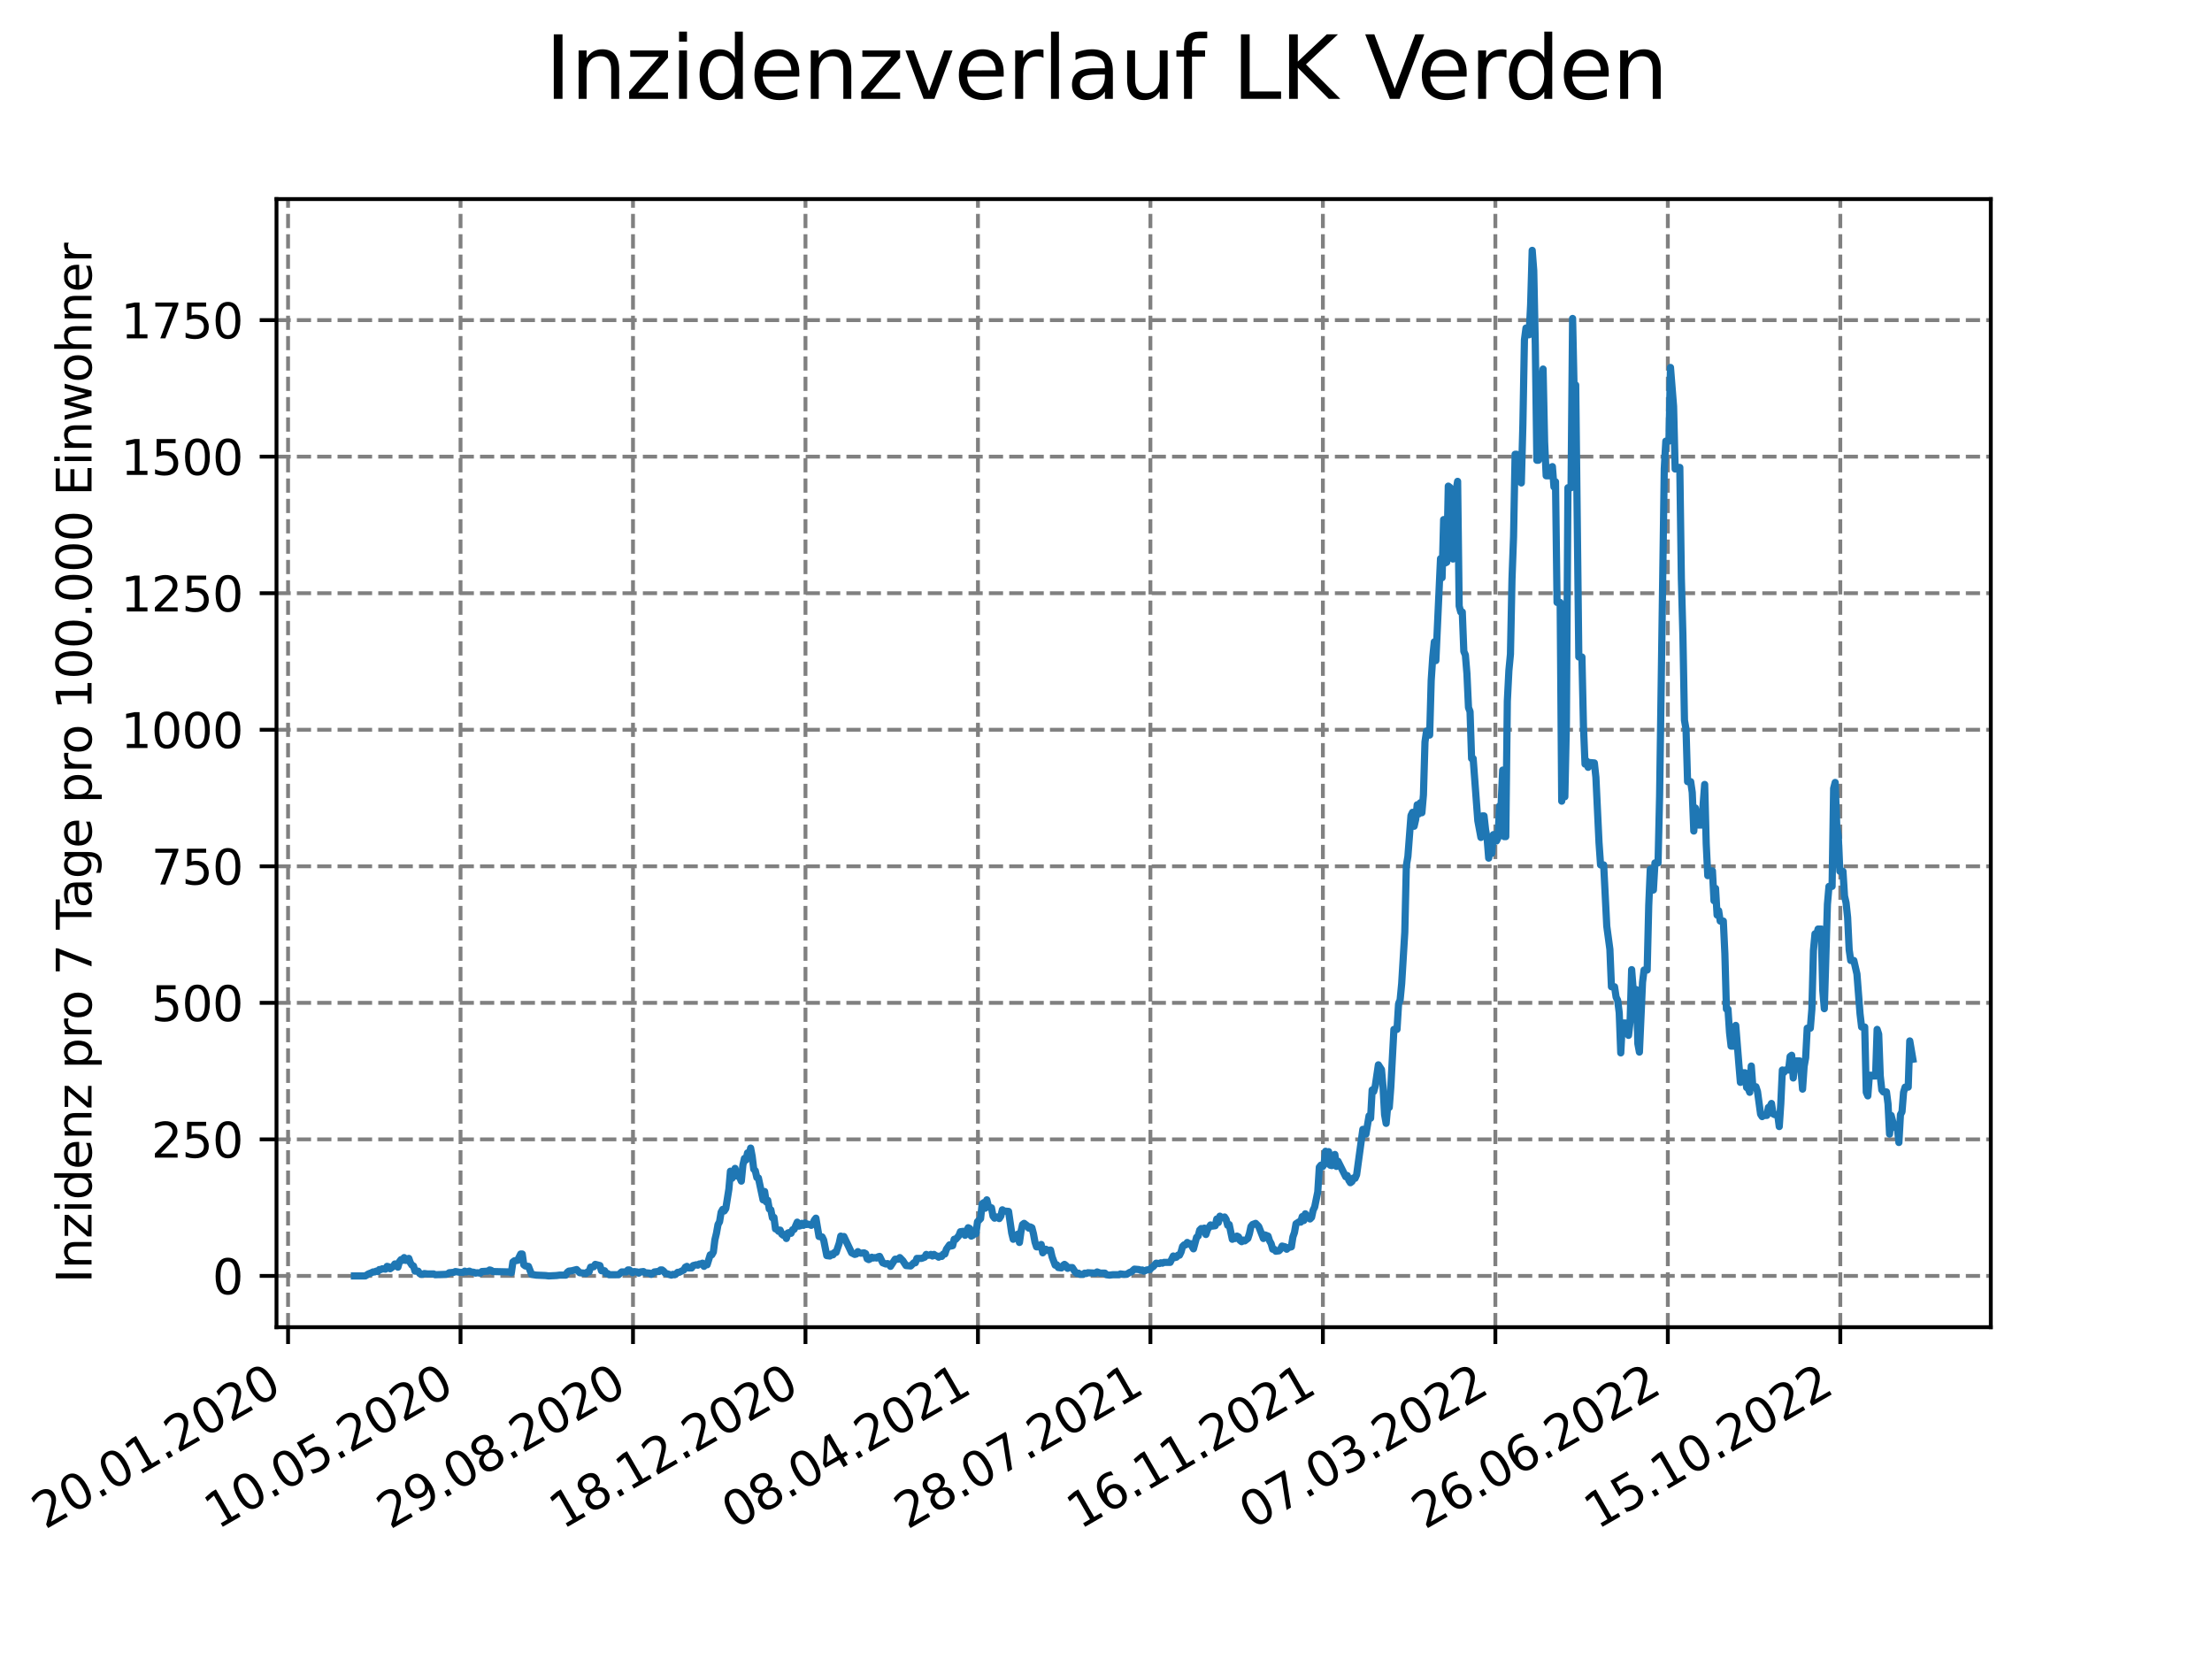 <?xml version="1.0" encoding="utf-8" standalone="no"?>
<!DOCTYPE svg PUBLIC "-//W3C//DTD SVG 1.1//EN"
  "http://www.w3.org/Graphics/SVG/1.1/DTD/svg11.dtd">
<svg xmlns:xlink="http://www.w3.org/1999/xlink" width="460.8pt" height="345.6pt" viewBox="0 0 460.8 345.6" xmlns="http://www.w3.org/2000/svg" version="1.1">
 <defs>
  <style type="text/css">*{stroke-linejoin: round; stroke-linecap: butt}</style>
 </defs>
 <g id="figure_1">
  <g id="patch_1">
   <path d="M 0 345.6 
L 460.8 345.6 
L 460.8 0 
L 0 0 
z
" style="fill: #ffffff"/>
  </g>
  <g id="axes_1">
   <g id="patch_2">
    <path d="M 57.6 276.48 
L 414.72 276.48 
L 414.72 41.472 
L 57.6 41.472 
z
" style="fill: #ffffff"/>
   </g>
   <g id="matplotlib.axis_1">
    <g id="xtick_1">
     <g id="line2d_1">
      <path d="M 60.009 276.48 
L 60.009 41.472 
" clip-path="url(#p735b4c3c9c)" style="fill: none; stroke-dasharray: 2.96,1.28; stroke-dashoffset: 0; stroke: #808080; stroke-width: 0.8"/>
     </g>
     <g id="line2d_2">
      <defs>
       <path id="m8d4cc2fe42" d="M 0 0 
L 0 3.5 
" style="stroke: #000000; stroke-width: 0.8"/>
      </defs>
      <g>
       <use xlink:href="#m8d4cc2fe42" x="60.009" y="276.48" style="stroke: #000000; stroke-width: 0.8"/>
      </g>
     </g>
     <g id="text_1">
      <!-- 20.01.2020 -->
      <g transform="translate(9.384 318.689) rotate(-30) scale(0.1 -0.1)">
       <defs>
        <path id="DejaVuSans-32" d="M 1228 531 
L 3431 531 
L 3431 0 
L 469 0 
L 469 531 
Q 828 903 1448 1529 
Q 2069 2156 2228 2338 
Q 2531 2678 2651 2914 
Q 2772 3150 2772 3378 
Q 2772 3750 2511 3984 
Q 2250 4219 1831 4219 
Q 1534 4219 1204 4116 
Q 875 4013 500 3803 
L 500 4441 
Q 881 4594 1212 4672 
Q 1544 4750 1819 4750 
Q 2544 4750 2975 4387 
Q 3406 4025 3406 3419 
Q 3406 3131 3298 2873 
Q 3191 2616 2906 2266 
Q 2828 2175 2409 1742 
Q 1991 1309 1228 531 
z
" transform="scale(0.016)"/>
        <path id="DejaVuSans-30" d="M 2034 4250 
Q 1547 4250 1301 3770 
Q 1056 3291 1056 2328 
Q 1056 1369 1301 889 
Q 1547 409 2034 409 
Q 2525 409 2770 889 
Q 3016 1369 3016 2328 
Q 3016 3291 2770 3770 
Q 2525 4250 2034 4250 
z
M 2034 4750 
Q 2819 4750 3233 4129 
Q 3647 3509 3647 2328 
Q 3647 1150 3233 529 
Q 2819 -91 2034 -91 
Q 1250 -91 836 529 
Q 422 1150 422 2328 
Q 422 3509 836 4129 
Q 1250 4750 2034 4750 
z
" transform="scale(0.016)"/>
        <path id="DejaVuSans-2e" d="M 684 794 
L 1344 794 
L 1344 0 
L 684 0 
L 684 794 
z
" transform="scale(0.016)"/>
        <path id="DejaVuSans-31" d="M 794 531 
L 1825 531 
L 1825 4091 
L 703 3866 
L 703 4441 
L 1819 4666 
L 2450 4666 
L 2450 531 
L 3481 531 
L 3481 0 
L 794 0 
L 794 531 
z
" transform="scale(0.016)"/>
       </defs>
       <use xlink:href="#DejaVuSans-32"/>
       <use xlink:href="#DejaVuSans-30" x="63.623"/>
       <use xlink:href="#DejaVuSans-2e" x="127.246"/>
       <use xlink:href="#DejaVuSans-30" x="159.033"/>
       <use xlink:href="#DejaVuSans-31" x="222.656"/>
       <use xlink:href="#DejaVuSans-2e" x="286.279"/>
       <use xlink:href="#DejaVuSans-32" x="318.066"/>
       <use xlink:href="#DejaVuSans-30" x="381.689"/>
       <use xlink:href="#DejaVuSans-32" x="445.312"/>
       <use xlink:href="#DejaVuSans-30" x="508.936"/>
      </g>
     </g>
    </g>
    <g id="xtick_2">
     <g id="line2d_3">
      <path d="M 95.938 276.48 
L 95.938 41.472 
" clip-path="url(#p735b4c3c9c)" style="fill: none; stroke-dasharray: 2.96,1.28; stroke-dashoffset: 0; stroke: #808080; stroke-width: 0.8"/>
     </g>
     <g id="line2d_4">
      <g>
       <use xlink:href="#m8d4cc2fe42" x="95.938" y="276.48" style="stroke: #000000; stroke-width: 0.8"/>
      </g>
     </g>
     <g id="text_2">
      <!-- 10.05.2020 -->
      <g transform="translate(45.312 318.689) rotate(-30) scale(0.1 -0.1)">
       <defs>
        <path id="DejaVuSans-35" d="M 691 4666 
L 3169 4666 
L 3169 4134 
L 1269 4134 
L 1269 2991 
Q 1406 3038 1543 3061 
Q 1681 3084 1819 3084 
Q 2600 3084 3056 2656 
Q 3513 2228 3513 1497 
Q 3513 744 3044 326 
Q 2575 -91 1722 -91 
Q 1428 -91 1123 -41 
Q 819 9 494 109 
L 494 744 
Q 775 591 1075 516 
Q 1375 441 1709 441 
Q 2250 441 2565 725 
Q 2881 1009 2881 1497 
Q 2881 1984 2565 2268 
Q 2250 2553 1709 2553 
Q 1456 2553 1204 2497 
Q 953 2441 691 2322 
L 691 4666 
z
" transform="scale(0.016)"/>
       </defs>
       <use xlink:href="#DejaVuSans-31"/>
       <use xlink:href="#DejaVuSans-30" x="63.623"/>
       <use xlink:href="#DejaVuSans-2e" x="127.246"/>
       <use xlink:href="#DejaVuSans-30" x="159.033"/>
       <use xlink:href="#DejaVuSans-35" x="222.656"/>
       <use xlink:href="#DejaVuSans-2e" x="286.279"/>
       <use xlink:href="#DejaVuSans-32" x="318.066"/>
       <use xlink:href="#DejaVuSans-30" x="381.689"/>
       <use xlink:href="#DejaVuSans-32" x="445.312"/>
       <use xlink:href="#DejaVuSans-30" x="508.936"/>
      </g>
     </g>
    </g>
    <g id="xtick_3">
     <g id="line2d_5">
      <path d="M 131.866 276.48 
L 131.866 41.472 
" clip-path="url(#p735b4c3c9c)" style="fill: none; stroke-dasharray: 2.96,1.28; stroke-dashoffset: 0; stroke: #808080; stroke-width: 0.8"/>
     </g>
     <g id="line2d_6">
      <g>
       <use xlink:href="#m8d4cc2fe42" x="131.866" y="276.48" style="stroke: #000000; stroke-width: 0.8"/>
      </g>
     </g>
     <g id="text_3">
      <!-- 29.08.2020 -->
      <g transform="translate(81.241 318.689) rotate(-30) scale(0.1 -0.1)">
       <defs>
        <path id="DejaVuSans-39" d="M 703 97 
L 703 672 
Q 941 559 1184 500 
Q 1428 441 1663 441 
Q 2288 441 2617 861 
Q 2947 1281 2994 2138 
Q 2813 1869 2534 1725 
Q 2256 1581 1919 1581 
Q 1219 1581 811 2004 
Q 403 2428 403 3163 
Q 403 3881 828 4315 
Q 1253 4750 1959 4750 
Q 2769 4750 3195 4129 
Q 3622 3509 3622 2328 
Q 3622 1225 3098 567 
Q 2575 -91 1691 -91 
Q 1453 -91 1209 -44 
Q 966 3 703 97 
z
M 1959 2075 
Q 2384 2075 2632 2365 
Q 2881 2656 2881 3163 
Q 2881 3666 2632 3958 
Q 2384 4250 1959 4250 
Q 1534 4250 1286 3958 
Q 1038 3666 1038 3163 
Q 1038 2656 1286 2365 
Q 1534 2075 1959 2075 
z
" transform="scale(0.016)"/>
        <path id="DejaVuSans-38" d="M 2034 2216 
Q 1584 2216 1326 1975 
Q 1069 1734 1069 1313 
Q 1069 891 1326 650 
Q 1584 409 2034 409 
Q 2484 409 2743 651 
Q 3003 894 3003 1313 
Q 3003 1734 2745 1975 
Q 2488 2216 2034 2216 
z
M 1403 2484 
Q 997 2584 770 2862 
Q 544 3141 544 3541 
Q 544 4100 942 4425 
Q 1341 4750 2034 4750 
Q 2731 4750 3128 4425 
Q 3525 4100 3525 3541 
Q 3525 3141 3298 2862 
Q 3072 2584 2669 2484 
Q 3125 2378 3379 2068 
Q 3634 1759 3634 1313 
Q 3634 634 3220 271 
Q 2806 -91 2034 -91 
Q 1263 -91 848 271 
Q 434 634 434 1313 
Q 434 1759 690 2068 
Q 947 2378 1403 2484 
z
M 1172 3481 
Q 1172 3119 1398 2916 
Q 1625 2713 2034 2713 
Q 2441 2713 2670 2916 
Q 2900 3119 2900 3481 
Q 2900 3844 2670 4047 
Q 2441 4250 2034 4250 
Q 1625 4250 1398 4047 
Q 1172 3844 1172 3481 
z
" transform="scale(0.016)"/>
       </defs>
       <use xlink:href="#DejaVuSans-32"/>
       <use xlink:href="#DejaVuSans-39" x="63.623"/>
       <use xlink:href="#DejaVuSans-2e" x="127.246"/>
       <use xlink:href="#DejaVuSans-30" x="159.033"/>
       <use xlink:href="#DejaVuSans-38" x="222.656"/>
       <use xlink:href="#DejaVuSans-2e" x="286.279"/>
       <use xlink:href="#DejaVuSans-32" x="318.066"/>
       <use xlink:href="#DejaVuSans-30" x="381.689"/>
       <use xlink:href="#DejaVuSans-32" x="445.312"/>
       <use xlink:href="#DejaVuSans-30" x="508.936"/>
      </g>
     </g>
    </g>
    <g id="xtick_4">
     <g id="line2d_7">
      <path d="M 167.795 276.48 
L 167.795 41.472 
" clip-path="url(#p735b4c3c9c)" style="fill: none; stroke-dasharray: 2.96,1.28; stroke-dashoffset: 0; stroke: #808080; stroke-width: 0.8"/>
     </g>
     <g id="line2d_8">
      <g>
       <use xlink:href="#m8d4cc2fe42" x="167.795" y="276.48" style="stroke: #000000; stroke-width: 0.8"/>
      </g>
     </g>
     <g id="text_4">
      <!-- 18.12.2020 -->
      <g transform="translate(117.17 318.689) rotate(-30) scale(0.1 -0.1)">
       <use xlink:href="#DejaVuSans-31"/>
       <use xlink:href="#DejaVuSans-38" x="63.623"/>
       <use xlink:href="#DejaVuSans-2e" x="127.246"/>
       <use xlink:href="#DejaVuSans-31" x="159.033"/>
       <use xlink:href="#DejaVuSans-32" x="222.656"/>
       <use xlink:href="#DejaVuSans-2e" x="286.279"/>
       <use xlink:href="#DejaVuSans-32" x="318.066"/>
       <use xlink:href="#DejaVuSans-30" x="381.689"/>
       <use xlink:href="#DejaVuSans-32" x="445.312"/>
       <use xlink:href="#DejaVuSans-30" x="508.936"/>
      </g>
     </g>
    </g>
    <g id="xtick_5">
     <g id="line2d_9">
      <path d="M 203.724 276.48 
L 203.724 41.472 
" clip-path="url(#p735b4c3c9c)" style="fill: none; stroke-dasharray: 2.96,1.28; stroke-dashoffset: 0; stroke: #808080; stroke-width: 0.8"/>
     </g>
     <g id="line2d_10">
      <g>
       <use xlink:href="#m8d4cc2fe42" x="203.724" y="276.48" style="stroke: #000000; stroke-width: 0.8"/>
      </g>
     </g>
     <g id="text_5">
      <!-- 08.04.2021 -->
      <g transform="translate(153.099 318.689) rotate(-30) scale(0.1 -0.1)">
       <defs>
        <path id="DejaVuSans-34" d="M 2419 4116 
L 825 1625 
L 2419 1625 
L 2419 4116 
z
M 2253 4666 
L 3047 4666 
L 3047 1625 
L 3713 1625 
L 3713 1100 
L 3047 1100 
L 3047 0 
L 2419 0 
L 2419 1100 
L 313 1100 
L 313 1709 
L 2253 4666 
z
" transform="scale(0.016)"/>
       </defs>
       <use xlink:href="#DejaVuSans-30"/>
       <use xlink:href="#DejaVuSans-38" x="63.623"/>
       <use xlink:href="#DejaVuSans-2e" x="127.246"/>
       <use xlink:href="#DejaVuSans-30" x="159.033"/>
       <use xlink:href="#DejaVuSans-34" x="222.656"/>
       <use xlink:href="#DejaVuSans-2e" x="286.279"/>
       <use xlink:href="#DejaVuSans-32" x="318.066"/>
       <use xlink:href="#DejaVuSans-30" x="381.689"/>
       <use xlink:href="#DejaVuSans-32" x="445.312"/>
       <use xlink:href="#DejaVuSans-31" x="508.936"/>
      </g>
     </g>
    </g>
    <g id="xtick_6">
     <g id="line2d_11">
      <path d="M 239.653 276.48 
L 239.653 41.472 
" clip-path="url(#p735b4c3c9c)" style="fill: none; stroke-dasharray: 2.96,1.28; stroke-dashoffset: 0; stroke: #808080; stroke-width: 0.8"/>
     </g>
     <g id="line2d_12">
      <g>
       <use xlink:href="#m8d4cc2fe42" x="239.653" y="276.48" style="stroke: #000000; stroke-width: 0.8"/>
      </g>
     </g>
     <g id="text_6">
      <!-- 28.07.2021 -->
      <g transform="translate(189.028 318.689) rotate(-30) scale(0.1 -0.1)">
       <defs>
        <path id="DejaVuSans-37" d="M 525 4666 
L 3525 4666 
L 3525 4397 
L 1831 0 
L 1172 0 
L 2766 4134 
L 525 4134 
L 525 4666 
z
" transform="scale(0.016)"/>
       </defs>
       <use xlink:href="#DejaVuSans-32"/>
       <use xlink:href="#DejaVuSans-38" x="63.623"/>
       <use xlink:href="#DejaVuSans-2e" x="127.246"/>
       <use xlink:href="#DejaVuSans-30" x="159.033"/>
       <use xlink:href="#DejaVuSans-37" x="222.656"/>
       <use xlink:href="#DejaVuSans-2e" x="286.279"/>
       <use xlink:href="#DejaVuSans-32" x="318.066"/>
       <use xlink:href="#DejaVuSans-30" x="381.689"/>
       <use xlink:href="#DejaVuSans-32" x="445.312"/>
       <use xlink:href="#DejaVuSans-31" x="508.936"/>
      </g>
     </g>
    </g>
    <g id="xtick_7">
     <g id="line2d_13">
      <path d="M 275.582 276.48 
L 275.582 41.472 
" clip-path="url(#p735b4c3c9c)" style="fill: none; stroke-dasharray: 2.96,1.28; stroke-dashoffset: 0; stroke: #808080; stroke-width: 0.8"/>
     </g>
     <g id="line2d_14">
      <g>
       <use xlink:href="#m8d4cc2fe42" x="275.582" y="276.48" style="stroke: #000000; stroke-width: 0.8"/>
      </g>
     </g>
     <g id="text_7">
      <!-- 16.11.2021 -->
      <g transform="translate(224.957 318.689) rotate(-30) scale(0.1 -0.1)">
       <defs>
        <path id="DejaVuSans-36" d="M 2113 2584 
Q 1688 2584 1439 2293 
Q 1191 2003 1191 1497 
Q 1191 994 1439 701 
Q 1688 409 2113 409 
Q 2538 409 2786 701 
Q 3034 994 3034 1497 
Q 3034 2003 2786 2293 
Q 2538 2584 2113 2584 
z
M 3366 4563 
L 3366 3988 
Q 3128 4100 2886 4159 
Q 2644 4219 2406 4219 
Q 1781 4219 1451 3797 
Q 1122 3375 1075 2522 
Q 1259 2794 1537 2939 
Q 1816 3084 2150 3084 
Q 2853 3084 3261 2657 
Q 3669 2231 3669 1497 
Q 3669 778 3244 343 
Q 2819 -91 2113 -91 
Q 1303 -91 875 529 
Q 447 1150 447 2328 
Q 447 3434 972 4092 
Q 1497 4750 2381 4750 
Q 2619 4750 2861 4703 
Q 3103 4656 3366 4563 
z
" transform="scale(0.016)"/>
       </defs>
       <use xlink:href="#DejaVuSans-31"/>
       <use xlink:href="#DejaVuSans-36" x="63.623"/>
       <use xlink:href="#DejaVuSans-2e" x="127.246"/>
       <use xlink:href="#DejaVuSans-31" x="159.033"/>
       <use xlink:href="#DejaVuSans-31" x="222.656"/>
       <use xlink:href="#DejaVuSans-2e" x="286.279"/>
       <use xlink:href="#DejaVuSans-32" x="318.066"/>
       <use xlink:href="#DejaVuSans-30" x="381.689"/>
       <use xlink:href="#DejaVuSans-32" x="445.312"/>
       <use xlink:href="#DejaVuSans-31" x="508.936"/>
      </g>
     </g>
    </g>
    <g id="xtick_8">
     <g id="line2d_15">
      <path d="M 311.511 276.48 
L 311.511 41.472 
" clip-path="url(#p735b4c3c9c)" style="fill: none; stroke-dasharray: 2.96,1.28; stroke-dashoffset: 0; stroke: #808080; stroke-width: 0.8"/>
     </g>
     <g id="line2d_16">
      <g>
       <use xlink:href="#m8d4cc2fe42" x="311.511" y="276.48" style="stroke: #000000; stroke-width: 0.8"/>
      </g>
     </g>
     <g id="text_8">
      <!-- 07.03.2022 -->
      <g transform="translate(260.886 318.689) rotate(-30) scale(0.1 -0.1)">
       <defs>
        <path id="DejaVuSans-33" d="M 2597 2516 
Q 3050 2419 3304 2112 
Q 3559 1806 3559 1356 
Q 3559 666 3084 287 
Q 2609 -91 1734 -91 
Q 1441 -91 1130 -33 
Q 819 25 488 141 
L 488 750 
Q 750 597 1062 519 
Q 1375 441 1716 441 
Q 2309 441 2620 675 
Q 2931 909 2931 1356 
Q 2931 1769 2642 2001 
Q 2353 2234 1838 2234 
L 1294 2234 
L 1294 2753 
L 1863 2753 
Q 2328 2753 2575 2939 
Q 2822 3125 2822 3475 
Q 2822 3834 2567 4026 
Q 2313 4219 1838 4219 
Q 1578 4219 1281 4162 
Q 984 4106 628 3988 
L 628 4550 
Q 988 4650 1302 4700 
Q 1616 4750 1894 4750 
Q 2613 4750 3031 4423 
Q 3450 4097 3450 3541 
Q 3450 3153 3228 2886 
Q 3006 2619 2597 2516 
z
" transform="scale(0.016)"/>
       </defs>
       <use xlink:href="#DejaVuSans-30"/>
       <use xlink:href="#DejaVuSans-37" x="63.623"/>
       <use xlink:href="#DejaVuSans-2e" x="127.246"/>
       <use xlink:href="#DejaVuSans-30" x="159.033"/>
       <use xlink:href="#DejaVuSans-33" x="222.656"/>
       <use xlink:href="#DejaVuSans-2e" x="286.279"/>
       <use xlink:href="#DejaVuSans-32" x="318.066"/>
       <use xlink:href="#DejaVuSans-30" x="381.689"/>
       <use xlink:href="#DejaVuSans-32" x="445.312"/>
       <use xlink:href="#DejaVuSans-32" x="508.936"/>
      </g>
     </g>
    </g>
    <g id="xtick_9">
     <g id="line2d_17">
      <path d="M 347.44 276.48 
L 347.44 41.472 
" clip-path="url(#p735b4c3c9c)" style="fill: none; stroke-dasharray: 2.96,1.28; stroke-dashoffset: 0; stroke: #808080; stroke-width: 0.8"/>
     </g>
     <g id="line2d_18">
      <g>
       <use xlink:href="#m8d4cc2fe42" x="347.44" y="276.48" style="stroke: #000000; stroke-width: 0.8"/>
      </g>
     </g>
     <g id="text_9">
      <!-- 26.06.2022 -->
      <g transform="translate(296.814 318.689) rotate(-30) scale(0.1 -0.1)">
       <use xlink:href="#DejaVuSans-32"/>
       <use xlink:href="#DejaVuSans-36" x="63.623"/>
       <use xlink:href="#DejaVuSans-2e" x="127.246"/>
       <use xlink:href="#DejaVuSans-30" x="159.033"/>
       <use xlink:href="#DejaVuSans-36" x="222.656"/>
       <use xlink:href="#DejaVuSans-2e" x="286.279"/>
       <use xlink:href="#DejaVuSans-32" x="318.066"/>
       <use xlink:href="#DejaVuSans-30" x="381.689"/>
       <use xlink:href="#DejaVuSans-32" x="445.312"/>
       <use xlink:href="#DejaVuSans-32" x="508.936"/>
      </g>
     </g>
    </g>
    <g id="xtick_10">
     <g id="line2d_19">
      <path d="M 383.369 276.48 
L 383.369 41.472 
" clip-path="url(#p735b4c3c9c)" style="fill: none; stroke-dasharray: 2.96,1.28; stroke-dashoffset: 0; stroke: #808080; stroke-width: 0.8"/>
     </g>
     <g id="line2d_20">
      <g>
       <use xlink:href="#m8d4cc2fe42" x="383.369" y="276.48" style="stroke: #000000; stroke-width: 0.8"/>
      </g>
     </g>
     <g id="text_10">
      <!-- 15.10.2022 -->
      <g transform="translate(332.743 318.689) rotate(-30) scale(0.1 -0.1)">
       <use xlink:href="#DejaVuSans-31"/>
       <use xlink:href="#DejaVuSans-35" x="63.623"/>
       <use xlink:href="#DejaVuSans-2e" x="127.246"/>
       <use xlink:href="#DejaVuSans-31" x="159.033"/>
       <use xlink:href="#DejaVuSans-30" x="222.656"/>
       <use xlink:href="#DejaVuSans-2e" x="286.279"/>
       <use xlink:href="#DejaVuSans-32" x="318.066"/>
       <use xlink:href="#DejaVuSans-30" x="381.689"/>
       <use xlink:href="#DejaVuSans-32" x="445.312"/>
       <use xlink:href="#DejaVuSans-32" x="508.936"/>
      </g>
     </g>
    </g>
   </g>
   <g id="matplotlib.axis_2">
    <g id="ytick_1">
     <g id="line2d_21">
      <path d="M 57.6 265.798 
L 414.72 265.798 
" clip-path="url(#p735b4c3c9c)" style="fill: none; stroke-dasharray: 2.96,1.28; stroke-dashoffset: 0; stroke: #808080; stroke-width: 0.8"/>
     </g>
     <g id="line2d_22">
      <defs>
       <path id="m405bb2f9f5" d="M 0 0 
L -3.5 0 
" style="stroke: #000000; stroke-width: 0.8"/>
      </defs>
      <g>
       <use xlink:href="#m405bb2f9f5" x="57.6" y="265.798" style="stroke: #000000; stroke-width: 0.8"/>
      </g>
     </g>
     <g id="text_11">
      <!-- 0 -->
      <g transform="translate(44.237 269.597) scale(0.1 -0.1)">
       <use xlink:href="#DejaVuSans-30"/>
      </g>
     </g>
    </g>
    <g id="ytick_2">
     <g id="line2d_23">
      <path d="M 57.6 237.354 
L 414.72 237.354 
" clip-path="url(#p735b4c3c9c)" style="fill: none; stroke-dasharray: 2.96,1.28; stroke-dashoffset: 0; stroke: #808080; stroke-width: 0.8"/>
     </g>
     <g id="line2d_24">
      <g>
       <use xlink:href="#m405bb2f9f5" x="57.6" y="237.354" style="stroke: #000000; stroke-width: 0.8"/>
      </g>
     </g>
     <g id="text_12">
      <!-- 250 -->
      <g transform="translate(31.512 241.153) scale(0.1 -0.1)">
       <use xlink:href="#DejaVuSans-32"/>
       <use xlink:href="#DejaVuSans-35" x="63.623"/>
       <use xlink:href="#DejaVuSans-30" x="127.246"/>
      </g>
     </g>
    </g>
    <g id="ytick_3">
     <g id="line2d_25">
      <path d="M 57.6 208.909 
L 414.72 208.909 
" clip-path="url(#p735b4c3c9c)" style="fill: none; stroke-dasharray: 2.96,1.28; stroke-dashoffset: 0; stroke: #808080; stroke-width: 0.8"/>
     </g>
     <g id="line2d_26">
      <g>
       <use xlink:href="#m405bb2f9f5" x="57.6" y="208.909" style="stroke: #000000; stroke-width: 0.8"/>
      </g>
     </g>
     <g id="text_13">
      <!-- 500 -->
      <g transform="translate(31.512 212.709) scale(0.1 -0.1)">
       <use xlink:href="#DejaVuSans-35"/>
       <use xlink:href="#DejaVuSans-30" x="63.623"/>
       <use xlink:href="#DejaVuSans-30" x="127.246"/>
      </g>
     </g>
    </g>
    <g id="ytick_4">
     <g id="line2d_27">
      <path d="M 57.6 180.465 
L 414.72 180.465 
" clip-path="url(#p735b4c3c9c)" style="fill: none; stroke-dasharray: 2.96,1.28; stroke-dashoffset: 0; stroke: #808080; stroke-width: 0.8"/>
     </g>
     <g id="line2d_28">
      <g>
       <use xlink:href="#m405bb2f9f5" x="57.6" y="180.465" style="stroke: #000000; stroke-width: 0.8"/>
      </g>
     </g>
     <g id="text_14">
      <!-- 750 -->
      <g transform="translate(31.512 184.264) scale(0.1 -0.1)">
       <use xlink:href="#DejaVuSans-37"/>
       <use xlink:href="#DejaVuSans-35" x="63.623"/>
       <use xlink:href="#DejaVuSans-30" x="127.246"/>
      </g>
     </g>
    </g>
    <g id="ytick_5">
     <g id="line2d_29">
      <path d="M 57.6 152.021 
L 414.72 152.021 
" clip-path="url(#p735b4c3c9c)" style="fill: none; stroke-dasharray: 2.96,1.28; stroke-dashoffset: 0; stroke: #808080; stroke-width: 0.8"/>
     </g>
     <g id="line2d_30">
      <g>
       <use xlink:href="#m405bb2f9f5" x="57.6" y="152.021" style="stroke: #000000; stroke-width: 0.8"/>
      </g>
     </g>
     <g id="text_15">
      <!-- 1000 -->
      <g transform="translate(25.15 155.82) scale(0.1 -0.1)">
       <use xlink:href="#DejaVuSans-31"/>
       <use xlink:href="#DejaVuSans-30" x="63.623"/>
       <use xlink:href="#DejaVuSans-30" x="127.246"/>
       <use xlink:href="#DejaVuSans-30" x="190.869"/>
      </g>
     </g>
    </g>
    <g id="ytick_6">
     <g id="line2d_31">
      <path d="M 57.6 123.576 
L 414.72 123.576 
" clip-path="url(#p735b4c3c9c)" style="fill: none; stroke-dasharray: 2.96,1.28; stroke-dashoffset: 0; stroke: #808080; stroke-width: 0.8"/>
     </g>
     <g id="line2d_32">
      <g>
       <use xlink:href="#m405bb2f9f5" x="57.6" y="123.576" style="stroke: #000000; stroke-width: 0.8"/>
      </g>
     </g>
     <g id="text_16">
      <!-- 1250 -->
      <g transform="translate(25.15 127.376) scale(0.1 -0.1)">
       <use xlink:href="#DejaVuSans-31"/>
       <use xlink:href="#DejaVuSans-32" x="63.623"/>
       <use xlink:href="#DejaVuSans-35" x="127.246"/>
       <use xlink:href="#DejaVuSans-30" x="190.869"/>
      </g>
     </g>
    </g>
    <g id="ytick_7">
     <g id="line2d_33">
      <path d="M 57.6 95.132 
L 414.72 95.132 
" clip-path="url(#p735b4c3c9c)" style="fill: none; stroke-dasharray: 2.96,1.28; stroke-dashoffset: 0; stroke: #808080; stroke-width: 0.8"/>
     </g>
     <g id="line2d_34">
      <g>
       <use xlink:href="#m405bb2f9f5" x="57.6" y="95.132" style="stroke: #000000; stroke-width: 0.8"/>
      </g>
     </g>
     <g id="text_17">
      <!-- 1500 -->
      <g transform="translate(25.15 98.931) scale(0.1 -0.1)">
       <use xlink:href="#DejaVuSans-31"/>
       <use xlink:href="#DejaVuSans-35" x="63.623"/>
       <use xlink:href="#DejaVuSans-30" x="127.246"/>
       <use xlink:href="#DejaVuSans-30" x="190.869"/>
      </g>
     </g>
    </g>
    <g id="ytick_8">
     <g id="line2d_35">
      <path d="M 57.6 66.688 
L 414.72 66.688 
" clip-path="url(#p735b4c3c9c)" style="fill: none; stroke-dasharray: 2.96,1.28; stroke-dashoffset: 0; stroke: #808080; stroke-width: 0.8"/>
     </g>
     <g id="line2d_36">
      <g>
       <use xlink:href="#m405bb2f9f5" x="57.6" y="66.688" style="stroke: #000000; stroke-width: 0.8"/>
      </g>
     </g>
     <g id="text_18">
      <!-- 1750 -->
      <g transform="translate(25.15 70.487) scale(0.1 -0.1)">
       <use xlink:href="#DejaVuSans-31"/>
       <use xlink:href="#DejaVuSans-37" x="63.623"/>
       <use xlink:href="#DejaVuSans-35" x="127.246"/>
       <use xlink:href="#DejaVuSans-30" x="190.869"/>
      </g>
     </g>
    </g>
    <g id="text_19">
     <!-- Inzidenz pro 7 Tage pro 100.000 Einwohner -->
     <g transform="translate(19.07 267.301) rotate(-90) scale(0.1 -0.1)">
      <defs>
       <path id="DejaVuSans-49" d="M 628 4666 
L 1259 4666 
L 1259 0 
L 628 0 
L 628 4666 
z
" transform="scale(0.016)"/>
       <path id="DejaVuSans-6e" d="M 3513 2113 
L 3513 0 
L 2938 0 
L 2938 2094 
Q 2938 2591 2744 2837 
Q 2550 3084 2163 3084 
Q 1697 3084 1428 2787 
Q 1159 2491 1159 1978 
L 1159 0 
L 581 0 
L 581 3500 
L 1159 3500 
L 1159 2956 
Q 1366 3272 1645 3428 
Q 1925 3584 2291 3584 
Q 2894 3584 3203 3211 
Q 3513 2838 3513 2113 
z
" transform="scale(0.016)"/>
       <path id="DejaVuSans-7a" d="M 353 3500 
L 3084 3500 
L 3084 2975 
L 922 459 
L 3084 459 
L 3084 0 
L 275 0 
L 275 525 
L 2438 3041 
L 353 3041 
L 353 3500 
z
" transform="scale(0.016)"/>
       <path id="DejaVuSans-69" d="M 603 3500 
L 1178 3500 
L 1178 0 
L 603 0 
L 603 3500 
z
M 603 4863 
L 1178 4863 
L 1178 4134 
L 603 4134 
L 603 4863 
z
" transform="scale(0.016)"/>
       <path id="DejaVuSans-64" d="M 2906 2969 
L 2906 4863 
L 3481 4863 
L 3481 0 
L 2906 0 
L 2906 525 
Q 2725 213 2448 61 
Q 2172 -91 1784 -91 
Q 1150 -91 751 415 
Q 353 922 353 1747 
Q 353 2572 751 3078 
Q 1150 3584 1784 3584 
Q 2172 3584 2448 3432 
Q 2725 3281 2906 2969 
z
M 947 1747 
Q 947 1113 1208 752 
Q 1469 391 1925 391 
Q 2381 391 2643 752 
Q 2906 1113 2906 1747 
Q 2906 2381 2643 2742 
Q 2381 3103 1925 3103 
Q 1469 3103 1208 2742 
Q 947 2381 947 1747 
z
" transform="scale(0.016)"/>
       <path id="DejaVuSans-65" d="M 3597 1894 
L 3597 1613 
L 953 1613 
Q 991 1019 1311 708 
Q 1631 397 2203 397 
Q 2534 397 2845 478 
Q 3156 559 3463 722 
L 3463 178 
Q 3153 47 2828 -22 
Q 2503 -91 2169 -91 
Q 1331 -91 842 396 
Q 353 884 353 1716 
Q 353 2575 817 3079 
Q 1281 3584 2069 3584 
Q 2775 3584 3186 3129 
Q 3597 2675 3597 1894 
z
M 3022 2063 
Q 3016 2534 2758 2815 
Q 2500 3097 2075 3097 
Q 1594 3097 1305 2825 
Q 1016 2553 972 2059 
L 3022 2063 
z
" transform="scale(0.016)"/>
       <path id="DejaVuSans-20" transform="scale(0.016)"/>
       <path id="DejaVuSans-70" d="M 1159 525 
L 1159 -1331 
L 581 -1331 
L 581 3500 
L 1159 3500 
L 1159 2969 
Q 1341 3281 1617 3432 
Q 1894 3584 2278 3584 
Q 2916 3584 3314 3078 
Q 3713 2572 3713 1747 
Q 3713 922 3314 415 
Q 2916 -91 2278 -91 
Q 1894 -91 1617 61 
Q 1341 213 1159 525 
z
M 3116 1747 
Q 3116 2381 2855 2742 
Q 2594 3103 2138 3103 
Q 1681 3103 1420 2742 
Q 1159 2381 1159 1747 
Q 1159 1113 1420 752 
Q 1681 391 2138 391 
Q 2594 391 2855 752 
Q 3116 1113 3116 1747 
z
" transform="scale(0.016)"/>
       <path id="DejaVuSans-72" d="M 2631 2963 
Q 2534 3019 2420 3045 
Q 2306 3072 2169 3072 
Q 1681 3072 1420 2755 
Q 1159 2438 1159 1844 
L 1159 0 
L 581 0 
L 581 3500 
L 1159 3500 
L 1159 2956 
Q 1341 3275 1631 3429 
Q 1922 3584 2338 3584 
Q 2397 3584 2469 3576 
Q 2541 3569 2628 3553 
L 2631 2963 
z
" transform="scale(0.016)"/>
       <path id="DejaVuSans-6f" d="M 1959 3097 
Q 1497 3097 1228 2736 
Q 959 2375 959 1747 
Q 959 1119 1226 758 
Q 1494 397 1959 397 
Q 2419 397 2687 759 
Q 2956 1122 2956 1747 
Q 2956 2369 2687 2733 
Q 2419 3097 1959 3097 
z
M 1959 3584 
Q 2709 3584 3137 3096 
Q 3566 2609 3566 1747 
Q 3566 888 3137 398 
Q 2709 -91 1959 -91 
Q 1206 -91 779 398 
Q 353 888 353 1747 
Q 353 2609 779 3096 
Q 1206 3584 1959 3584 
z
" transform="scale(0.016)"/>
       <path id="DejaVuSans-54" d="M -19 4666 
L 3928 4666 
L 3928 4134 
L 2272 4134 
L 2272 0 
L 1638 0 
L 1638 4134 
L -19 4134 
L -19 4666 
z
" transform="scale(0.016)"/>
       <path id="DejaVuSans-61" d="M 2194 1759 
Q 1497 1759 1228 1600 
Q 959 1441 959 1056 
Q 959 750 1161 570 
Q 1363 391 1709 391 
Q 2188 391 2477 730 
Q 2766 1069 2766 1631 
L 2766 1759 
L 2194 1759 
z
M 3341 1997 
L 3341 0 
L 2766 0 
L 2766 531 
Q 2569 213 2275 61 
Q 1981 -91 1556 -91 
Q 1019 -91 701 211 
Q 384 513 384 1019 
Q 384 1609 779 1909 
Q 1175 2209 1959 2209 
L 2766 2209 
L 2766 2266 
Q 2766 2663 2505 2880 
Q 2244 3097 1772 3097 
Q 1472 3097 1187 3025 
Q 903 2953 641 2809 
L 641 3341 
Q 956 3463 1253 3523 
Q 1550 3584 1831 3584 
Q 2591 3584 2966 3190 
Q 3341 2797 3341 1997 
z
" transform="scale(0.016)"/>
       <path id="DejaVuSans-67" d="M 2906 1791 
Q 2906 2416 2648 2759 
Q 2391 3103 1925 3103 
Q 1463 3103 1205 2759 
Q 947 2416 947 1791 
Q 947 1169 1205 825 
Q 1463 481 1925 481 
Q 2391 481 2648 825 
Q 2906 1169 2906 1791 
z
M 3481 434 
Q 3481 -459 3084 -895 
Q 2688 -1331 1869 -1331 
Q 1566 -1331 1297 -1286 
Q 1028 -1241 775 -1147 
L 775 -588 
Q 1028 -725 1275 -790 
Q 1522 -856 1778 -856 
Q 2344 -856 2625 -561 
Q 2906 -266 2906 331 
L 2906 616 
Q 2728 306 2450 153 
Q 2172 0 1784 0 
Q 1141 0 747 490 
Q 353 981 353 1791 
Q 353 2603 747 3093 
Q 1141 3584 1784 3584 
Q 2172 3584 2450 3431 
Q 2728 3278 2906 2969 
L 2906 3500 
L 3481 3500 
L 3481 434 
z
" transform="scale(0.016)"/>
       <path id="DejaVuSans-45" d="M 628 4666 
L 3578 4666 
L 3578 4134 
L 1259 4134 
L 1259 2753 
L 3481 2753 
L 3481 2222 
L 1259 2222 
L 1259 531 
L 3634 531 
L 3634 0 
L 628 0 
L 628 4666 
z
" transform="scale(0.016)"/>
       <path id="DejaVuSans-77" d="M 269 3500 
L 844 3500 
L 1563 769 
L 2278 3500 
L 2956 3500 
L 3675 769 
L 4391 3500 
L 4966 3500 
L 4050 0 
L 3372 0 
L 2619 2869 
L 1863 0 
L 1184 0 
L 269 3500 
z
" transform="scale(0.016)"/>
       <path id="DejaVuSans-68" d="M 3513 2113 
L 3513 0 
L 2938 0 
L 2938 2094 
Q 2938 2591 2744 2837 
Q 2550 3084 2163 3084 
Q 1697 3084 1428 2787 
Q 1159 2491 1159 1978 
L 1159 0 
L 581 0 
L 581 4863 
L 1159 4863 
L 1159 2956 
Q 1366 3272 1645 3428 
Q 1925 3584 2291 3584 
Q 2894 3584 3203 3211 
Q 3513 2838 3513 2113 
z
" transform="scale(0.016)"/>
      </defs>
      <use xlink:href="#DejaVuSans-49"/>
      <use xlink:href="#DejaVuSans-6e" x="29.492"/>
      <use xlink:href="#DejaVuSans-7a" x="92.871"/>
      <use xlink:href="#DejaVuSans-69" x="145.361"/>
      <use xlink:href="#DejaVuSans-64" x="173.145"/>
      <use xlink:href="#DejaVuSans-65" x="236.621"/>
      <use xlink:href="#DejaVuSans-6e" x="298.145"/>
      <use xlink:href="#DejaVuSans-7a" x="361.523"/>
      <use xlink:href="#DejaVuSans-20" x="414.014"/>
      <use xlink:href="#DejaVuSans-70" x="445.801"/>
      <use xlink:href="#DejaVuSans-72" x="509.277"/>
      <use xlink:href="#DejaVuSans-6f" x="548.141"/>
      <use xlink:href="#DejaVuSans-20" x="609.322"/>
      <use xlink:href="#DejaVuSans-37" x="641.109"/>
      <use xlink:href="#DejaVuSans-20" x="704.732"/>
      <use xlink:href="#DejaVuSans-54" x="736.52"/>
      <use xlink:href="#DejaVuSans-61" x="781.104"/>
      <use xlink:href="#DejaVuSans-67" x="842.383"/>
      <use xlink:href="#DejaVuSans-65" x="905.859"/>
      <use xlink:href="#DejaVuSans-20" x="967.383"/>
      <use xlink:href="#DejaVuSans-70" x="999.17"/>
      <use xlink:href="#DejaVuSans-72" x="1062.646"/>
      <use xlink:href="#DejaVuSans-6f" x="1101.51"/>
      <use xlink:href="#DejaVuSans-20" x="1162.691"/>
      <use xlink:href="#DejaVuSans-31" x="1194.479"/>
      <use xlink:href="#DejaVuSans-30" x="1258.102"/>
      <use xlink:href="#DejaVuSans-30" x="1321.725"/>
      <use xlink:href="#DejaVuSans-2e" x="1385.348"/>
      <use xlink:href="#DejaVuSans-30" x="1417.135"/>
      <use xlink:href="#DejaVuSans-30" x="1480.758"/>
      <use xlink:href="#DejaVuSans-30" x="1544.381"/>
      <use xlink:href="#DejaVuSans-20" x="1608.004"/>
      <use xlink:href="#DejaVuSans-45" x="1639.791"/>
      <use xlink:href="#DejaVuSans-69" x="1702.975"/>
      <use xlink:href="#DejaVuSans-6e" x="1730.758"/>
      <use xlink:href="#DejaVuSans-77" x="1794.137"/>
      <use xlink:href="#DejaVuSans-6f" x="1875.924"/>
      <use xlink:href="#DejaVuSans-68" x="1937.105"/>
      <use xlink:href="#DejaVuSans-6e" x="2000.484"/>
      <use xlink:href="#DejaVuSans-65" x="2063.863"/>
      <use xlink:href="#DejaVuSans-72" x="2125.387"/>
     </g>
    </g>
   </g>
   <g id="line2d_37">
    <path d="M 73.833 265.798 
L 76.099 265.798 
L 76.746 265.383 
L 77.393 265.134 
L 77.717 264.968 
L 78.041 264.968 
L 78.364 264.802 
L 78.688 264.885 
L 79.012 264.47 
L 79.335 264.47 
L 79.659 264.304 
L 80.306 264.387 
L 80.63 263.807 
L 80.954 263.89 
L 81.277 264.304 
L 81.925 263.807 
L 82.248 263.309 
L 82.572 263.309 
L 82.896 263.973 
L 83.22 262.811 
L 83.543 262.396 
L 83.867 262.562 
L 84.191 261.981 
L 84.514 262.562 
L 84.838 262.562 
L 85.162 262.147 
L 85.485 263.06 
L 85.809 263.558 
L 86.133 263.724 
L 86.456 264.802 
L 87.104 264.802 
L 87.427 265.3 
L 87.751 265.466 
L 88.075 265.466 
L 88.398 265.3 
L 89.046 265.383 
L 90.341 265.383 
L 90.664 265.549 
L 92.93 265.466 
L 93.254 265.383 
L 93.577 265.134 
L 94.548 265.051 
L 94.872 264.885 
L 95.843 265.051 
L 96.491 265.051 
L 96.814 264.802 
L 97.138 264.968 
L 97.785 264.802 
L 98.109 264.968 
L 98.756 265.051 
L 99.08 265.217 
L 99.404 265.134 
L 100.051 265.217 
L 100.375 264.885 
L 101.67 264.802 
L 101.993 264.553 
L 102.317 264.636 
L 102.641 264.885 
L 106.201 264.968 
L 106.525 265.134 
L 106.848 262.894 
L 107.172 262.645 
L 107.819 262.562 
L 108.467 261.235 
L 108.791 261.235 
L 109.114 263.475 
L 109.438 263.724 
L 110.085 263.807 
L 110.733 265.466 
L 111.704 265.632 
L 113.646 265.715 
L 114.293 265.798 
L 115.912 265.715 
L 116.559 265.632 
L 117.854 265.632 
L 118.177 265.051 
L 118.501 264.802 
L 119.148 264.719 
L 120.119 264.47 
L 120.767 265.134 
L 121.738 265.217 
L 122.062 265.3 
L 122.385 264.968 
L 122.709 264.968 
L 123.033 263.973 
L 123.68 263.89 
L 124.004 263.392 
L 124.975 263.641 
L 125.298 264.719 
L 125.946 264.719 
L 126.269 265.3 
L 126.593 265.3 
L 126.917 265.549 
L 128.859 265.549 
L 129.506 264.968 
L 130.477 264.968 
L 130.801 264.553 
L 131.125 264.553 
L 131.772 265.134 
L 132.096 264.885 
L 132.743 264.968 
L 133.067 265.217 
L 133.39 264.968 
L 134.038 264.885 
L 134.362 265.134 
L 135.333 265.217 
L 135.656 265.466 
L 135.98 265.3 
L 136.304 264.968 
L 136.951 264.885 
L 137.275 264.885 
L 137.598 264.553 
L 137.922 264.553 
L 138.246 264.802 
L 138.569 265.217 
L 139.864 265.632 
L 140.188 265.466 
L 140.512 265.549 
L 140.835 265.383 
L 141.159 265.051 
L 141.483 265.051 
L 142.454 264.553 
L 142.777 263.973 
L 143.101 263.807 
L 143.425 264.138 
L 144.072 264.138 
L 144.396 263.641 
L 145.043 263.475 
L 145.367 263.558 
L 145.69 263.309 
L 146.014 263.309 
L 146.338 263.143 
L 146.662 263.807 
L 146.985 263.309 
L 147.309 263.475 
L 147.956 261.4 
L 148.28 261.4 
L 148.604 260.82 
L 148.927 258.248 
L 149.251 256.92 
L 149.575 255.095 
L 149.898 254.514 
L 150.222 252.523 
L 150.546 251.942 
L 150.869 252.274 
L 151.193 251.776 
L 151.84 247.711 
L 152.164 243.977 
L 152.488 245.471 
L 152.811 244.89 
L 153.135 243.396 
L 153.459 244.973 
L 153.783 244.143 
L 154.106 245.305 
L 154.43 246.051 
L 154.754 242.733 
L 155.077 241.322 
L 155.401 241.654 
L 155.725 240.161 
L 156.048 240.741 
L 156.372 239.165 
L 156.696 240.907 
L 157.019 243.562 
L 157.343 243.894 
L 157.667 245.305 
L 157.99 245.388 
L 158.961 249.951 
L 159.285 248.209 
L 159.609 250.366 
L 159.933 250.034 
L 160.256 251.859 
L 160.58 252.025 
L 160.904 253.684 
L 161.227 253.601 
L 161.551 256.008 
L 161.875 256.091 
L 162.198 256.505 
L 162.522 256.256 
L 162.846 257.086 
L 163.169 257.335 
L 163.493 257.169 
L 163.817 257.999 
L 164.14 256.837 
L 164.464 256.754 
L 164.788 256.92 
L 165.111 256.173 
L 165.435 256.091 
L 166.083 254.597 
L 166.406 255.427 
L 166.73 255.344 
L 167.054 254.846 
L 167.377 255.261 
L 167.701 254.763 
L 168.025 255.095 
L 168.348 255.012 
L 168.996 255.261 
L 169.319 254.929 
L 169.643 254.182 
L 169.967 253.767 
L 170.614 257.584 
L 171.261 257.667 
L 171.585 258.331 
L 172.233 261.566 
L 172.88 261.649 
L 173.204 261.235 
L 173.527 261.4 
L 173.851 260.903 
L 174.175 260.903 
L 174.822 258.994 
L 175.146 257.501 
L 175.469 257.833 
L 175.793 257.584 
L 177.411 260.986 
L 178.059 261.318 
L 178.382 261.235 
L 178.706 260.737 
L 179.03 260.986 
L 179.354 261.069 
L 180.001 260.986 
L 180.325 261.152 
L 180.648 262.23 
L 180.972 262.396 
L 181.296 262.23 
L 181.619 261.898 
L 181.943 262.064 
L 182.267 261.981 
L 182.59 262.064 
L 182.914 261.815 
L 183.238 261.732 
L 183.885 263.06 
L 184.532 263.309 
L 184.856 263.226 
L 185.18 263.309 
L 185.504 263.807 
L 186.151 262.811 
L 186.475 262.313 
L 187.122 262.313 
L 187.446 261.981 
L 188.093 262.645 
L 188.74 263.641 
L 189.711 263.724 
L 190.359 263.06 
L 190.682 263.06 
L 191.006 262.147 
L 191.977 262.147 
L 192.625 261.898 
L 192.948 261.318 
L 193.272 261.483 
L 193.596 261.483 
L 193.919 261.318 
L 194.243 261.649 
L 194.567 261.318 
L 194.89 261.566 
L 195.214 261.649 
L 195.538 261.898 
L 195.861 261.649 
L 196.185 261.732 
L 196.509 261.235 
L 196.832 261.235 
L 197.156 260.239 
L 197.804 259.326 
L 198.127 259.575 
L 198.451 259.492 
L 198.775 258.165 
L 199.098 258.165 
L 199.746 257.418 
L 200.069 256.588 
L 200.717 256.505 
L 201.04 257.335 
L 201.688 255.759 
L 202.011 255.925 
L 202.335 257.501 
L 202.659 257.335 
L 202.982 256.422 
L 203.306 257.003 
L 203.63 254.514 
L 204.277 253.85 
L 204.601 250.781 
L 204.925 250.532 
L 205.248 251.693 
L 205.572 249.951 
L 205.896 251.278 
L 206.219 251.527 
L 206.543 251.61 
L 206.867 253.353 
L 207.19 253.767 
L 207.514 253.518 
L 207.838 253.518 
L 208.161 253.85 
L 208.485 253.353 
L 208.809 252.025 
L 209.132 252.274 
L 210.103 252.357 
L 210.751 256.837 
L 211.075 258.165 
L 211.398 257.584 
L 212.046 257.086 
L 212.369 258.828 
L 212.693 256.505 
L 213.017 255.095 
L 213.34 254.846 
L 213.988 255.344 
L 214.311 255.842 
L 214.635 255.593 
L 214.959 255.759 
L 215.282 257.003 
L 215.606 258.746 
L 215.93 259.741 
L 216.577 259.741 
L 216.901 259.243 
L 217.225 260.986 
L 217.872 260.239 
L 218.196 260.488 
L 218.843 260.405 
L 219.167 261.815 
L 219.814 263.558 
L 220.138 263.475 
L 220.461 264.055 
L 221.109 264.138 
L 221.432 263.641 
L 221.756 263.392 
L 222.08 263.641 
L 222.403 264.221 
L 222.727 264.055 
L 223.375 264.055 
L 224.022 265.051 
L 224.346 265.3 
L 224.669 265.217 
L 224.993 265.466 
L 225.64 265.466 
L 225.964 265.217 
L 226.288 265.3 
L 226.611 265.134 
L 228.23 265.217 
L 228.553 264.968 
L 229.201 265.217 
L 230.172 265.217 
L 230.496 265.549 
L 231.143 265.632 
L 231.79 265.549 
L 233.085 265.549 
L 233.409 265.383 
L 234.056 265.466 
L 234.703 265.466 
L 235.351 265.051 
L 235.674 264.968 
L 236.322 264.387 
L 237.293 264.47 
L 237.617 264.636 
L 237.94 264.553 
L 238.264 264.802 
L 238.911 264.553 
L 239.559 264.47 
L 239.882 264.055 
L 240.206 263.89 
L 240.853 263.143 
L 241.501 263.226 
L 241.824 263.06 
L 242.148 263.143 
L 242.472 262.977 
L 243.767 262.977 
L 244.414 261.649 
L 244.738 261.981 
L 245.061 261.898 
L 245.385 261.483 
L 245.709 261.483 
L 246.032 260.82 
L 246.356 259.658 
L 246.68 259.326 
L 247.003 259.326 
L 247.327 258.828 
L 247.651 259.077 
L 247.974 259.077 
L 248.622 260.156 
L 249.269 257.75 
L 249.593 257.501 
L 249.917 256.256 
L 250.24 255.925 
L 250.564 256.008 
L 250.888 255.842 
L 251.211 257.169 
L 251.535 256.173 
L 252.182 255.178 
L 252.506 255.427 
L 253.153 255.344 
L 253.477 253.933 
L 253.801 254.68 
L 254.124 253.353 
L 254.448 253.601 
L 254.772 253.684 
L 255.095 253.518 
L 255.419 254.016 
L 255.743 255.261 
L 256.067 255.095 
L 256.714 258.165 
L 257.038 257.999 
L 257.361 257.999 
L 257.685 257.501 
L 258.009 257.667 
L 258.332 258.414 
L 258.656 258.663 
L 258.98 258.331 
L 259.303 258.497 
L 259.951 257.999 
L 260.274 257.003 
L 260.598 255.51 
L 260.922 255.095 
L 261.569 254.846 
L 262.217 255.51 
L 262.864 257.169 
L 263.188 257.999 
L 263.511 257.252 
L 264.159 257.501 
L 264.482 258.497 
L 264.806 259.077 
L 265.13 260.239 
L 265.453 260.239 
L 265.777 260.654 
L 266.424 260.571 
L 266.748 260.239 
L 267.072 259.575 
L 267.719 259.741 
L 268.043 260.239 
L 268.367 259.907 
L 269.014 259.741 
L 269.338 257.667 
L 269.661 256.754 
L 269.985 254.929 
L 270.632 254.514 
L 270.956 254.597 
L 271.28 253.436 
L 271.603 254.265 
L 271.927 252.855 
L 272.251 253.518 
L 272.574 253.353 
L 272.898 253.933 
L 273.222 253.601 
L 273.545 252.108 
L 273.869 251.444 
L 274.516 248.291 
L 274.84 243.147 
L 275.164 242.733 
L 275.488 243.064 
L 275.811 242.65 
L 276.135 239.829 
L 276.459 240.492 
L 276.782 239.912 
L 277.106 242.733 
L 277.43 242.816 
L 277.753 240.824 
L 278.077 240.492 
L 278.401 242.982 
L 278.724 241.903 
L 280.343 245.139 
L 280.666 244.89 
L 280.99 245.885 
L 281.314 246.383 
L 281.638 246.134 
L 281.961 245.388 
L 282.285 245.471 
L 282.609 244.724 
L 283.903 235.265 
L 284.227 235.348 
L 284.551 236.261 
L 285.198 232.445 
L 285.522 232.942 
L 285.845 227.052 
L 286.169 227.383 
L 286.493 226.222 
L 287.14 221.825 
L 287.788 222.82 
L 288.111 226.388 
L 288.435 232.196 
L 288.759 234.021 
L 289.082 230.453 
L 289.406 230.702 
L 289.73 226.471 
L 290.377 214.44 
L 291.024 214.44 
L 291.348 209.13 
L 291.672 208.301 
L 291.995 204.899 
L 292.643 194.196 
L 292.966 180.34 
L 293.29 178.432 
L 293.938 169.886 
L 294.261 169.223 
L 294.585 172.126 
L 294.909 170.716 
L 295.232 167.646 
L 295.556 169.554 
L 295.88 167.231 
L 296.203 169.306 
L 296.527 165.572 
L 296.851 154.537 
L 297.174 152.297 
L 297.498 153.127 
L 297.822 153.127 
L 298.145 141.76 
L 298.469 136.865 
L 298.793 133.712 
L 299.116 137.612 
L 300.087 116.372 
L 300.411 120.354 
L 300.735 108.241 
L 301.059 117.284 
L 301.382 117.118 
L 301.706 101.271 
L 302.03 101.52 
L 302.353 111.062 
L 302.677 116.455 
L 303.001 116.04 
L 303.324 102.184 
L 303.648 100.276 
L 303.972 126.245 
L 304.295 127.489 
L 304.619 127.489 
L 304.943 135.703 
L 305.266 136.45 
L 305.59 140.35 
L 305.914 147.402 
L 306.237 148.232 
L 306.561 158.022 
L 306.885 158.022 
L 307.856 170.965 
L 308.503 174.45 
L 308.827 169.969 
L 309.151 169.969 
L 309.474 172.873 
L 309.798 174.699 
L 310.122 178.764 
L 310.445 176.524 
L 310.769 177.768 
L 311.093 173.869 
L 311.416 173.869 
L 311.74 175.196 
L 312.064 174.533 
L 312.387 167.895 
L 312.711 167.646 
L 313.035 160.428 
L 313.359 174.284 
L 313.682 174.284 
L 314.006 146.074 
L 314.33 139.686 
L 314.653 136.284 
L 314.977 120.603 
L 315.301 111.808 
L 315.624 94.634 
L 315.948 94.634 
L 316.272 94.966 
L 316.595 98.616 
L 316.919 100.608 
L 317.243 88.494 
L 317.566 70.822 
L 317.89 68.333 
L 318.214 68.333 
L 318.537 69.743 
L 318.861 63.438 
L 319.185 52.154 
L 319.509 56.386 
L 319.832 71.901 
L 320.156 95.879 
L 320.48 95.879 
L 321.127 80.529 
L 321.451 76.879 
L 321.774 92.145 
L 322.098 99.114 
L 322.745 99.114 
L 323.069 97.372 
L 323.393 97.206 
L 323.716 101.437 
L 324.04 100.359 
L 324.364 125.498 
L 325.011 125.498 
L 325.335 166.899 
L 325.658 153.459 
L 325.982 165.987 
L 326.306 150.887 
L 326.63 101.603 
L 327.277 101.603 
L 327.601 66.342 
L 327.924 81.608 
L 328.248 80.198 
L 328.895 136.865 
L 329.543 136.865 
L 329.866 151.301 
L 330.19 159.183 
L 330.514 158.52 
L 330.837 159.847 
L 331.161 158.852 
L 332.132 158.935 
L 332.456 161.921 
L 333.103 175.528 
L 333.427 180.174 
L 334.074 180.174 
L 334.722 192.952 
L 335.369 197.764 
L 335.693 205.563 
L 336.34 205.563 
L 336.664 207.72 
L 336.987 208.384 
L 337.311 210.956 
L 337.635 219.336 
L 337.958 213.113 
L 338.606 213.113 
L 339.253 215.685 
L 339.577 212.864 
L 339.901 201.995 
L 340.224 206.144 
L 340.872 206.144 
L 341.195 217.427 
L 341.519 219.17 
L 342.166 204.65 
L 342.49 202.078 
L 343.137 202.078 
L 343.461 188.637 
L 343.785 181.087 
L 344.108 185.484 
L 344.432 185.401 
L 344.756 179.76 
L 345.403 179.76 
L 345.727 165.821 
L 346.698 97.621 
L 347.022 91.896 
L 347.669 91.896 
L 347.993 76.547 
L 348.64 84.678 
L 348.964 97.704 
L 349.287 97.372 
L 349.935 97.372 
L 350.258 120.52 
L 350.582 132.468 
L 350.906 150.057 
L 351.229 151.882 
L 351.553 162.834 
L 352.201 162.834 
L 352.524 165.074 
L 352.848 173.122 
L 353.172 168.31 
L 353.819 171.878 
L 354.466 171.878 
L 355.114 163.415 
L 355.437 175.777 
L 355.761 182.415 
L 356.085 181.419 
L 356.732 181.419 
L 357.056 187.642 
L 357.379 185.07 
L 357.703 190.628 
L 358.027 189.716 
L 358.351 191.873 
L 358.998 191.873 
L 359.322 198.676 
L 359.645 210.209 
L 359.969 210.209 
L 360.293 215.104 
L 360.616 217.925 
L 361.264 217.925 
L 361.587 213.611 
L 362.235 221.659 
L 362.558 225.475 
L 362.882 223.484 
L 363.529 223.484 
L 363.853 226.554 
L 364.177 226.72 
L 364.501 227.549 
L 364.824 222.073 
L 365.148 226.388 
L 365.795 226.388 
L 366.119 227.383 
L 366.766 232.113 
L 367.09 232.61 
L 367.414 232.362 
L 368.061 232.362 
L 368.385 230.702 
L 368.708 230.536 
L 369.032 229.873 
L 369.356 232.03 
L 369.679 232.196 
L 370.327 232.196 
L 370.65 234.685 
L 370.974 229.873 
L 371.298 222.903 
L 371.622 223.401 
L 371.945 222.903 
L 372.593 222.903 
L 372.916 220.082 
L 373.24 219.833 
L 373.564 224.563 
L 373.887 221.659 
L 374.211 220.995 
L 374.858 220.995 
L 375.182 222.986 
L 375.506 226.886 
L 375.829 222.156 
L 376.153 220.331 
L 376.477 214.191 
L 377.124 214.191 
L 377.448 210.209 
L 377.772 198.013 
L 378.095 194.528 
L 378.419 194.777 
L 378.743 193.532 
L 379.39 193.532 
L 379.714 206.309 
L 380.037 210.126 
L 380.685 188.388 
L 381.008 184.655 
L 381.656 184.655 
L 381.979 164.244 
L 382.303 163 
L 382.627 171.961 
L 382.95 174.201 
L 383.274 181.502 
L 383.922 181.502 
L 384.245 186.646 
L 384.569 188.056 
L 384.893 191.126 
L 385.216 197.847 
L 385.54 200.087 
L 386.187 200.087 
L 386.835 202.908 
L 387.482 211.205 
L 387.806 213.943 
L 388.453 213.943 
L 388.777 227.549 
L 389.1 228.296 
L 389.424 223.982 
L 389.748 223.982 
L 390.072 224.148 
L 390.719 224.148 
L 391.043 214.44 
L 391.366 215.436 
L 391.69 224.148 
L 392.014 227.052 
L 392.337 227.466 
L 392.985 227.466 
L 393.308 229.955 
L 393.632 236.261 
L 393.956 232.362 
L 394.603 234.851 
L 395.25 234.851 
L 395.574 238.003 
L 395.898 232.196 
L 396.221 231.615 
L 396.545 227.549 
L 396.869 226.471 
L 397.516 226.471 
L 397.84 216.846 
L 398.487 220.663 
L 398.487 220.663 
" clip-path="url(#p735b4c3c9c)" style="fill: none; stroke: #1f77b4; stroke-width: 1.5; stroke-linecap: square"/>
   </g>
   <g id="patch_3">
    <path d="M 57.6 276.48 
L 57.6 41.472 
" style="fill: none; stroke: #000000; stroke-width: 0.8; stroke-linejoin: miter; stroke-linecap: square"/>
   </g>
   <g id="patch_4">
    <path d="M 414.72 276.48 
L 414.72 41.472 
" style="fill: none; stroke: #000000; stroke-width: 0.8; stroke-linejoin: miter; stroke-linecap: square"/>
   </g>
   <g id="patch_5">
    <path d="M 57.6 276.48 
L 414.72 276.48 
" style="fill: none; stroke: #000000; stroke-width: 0.8; stroke-linejoin: miter; stroke-linecap: square"/>
   </g>
   <g id="patch_6">
    <path d="M 57.6 41.472 
L 414.72 41.472 
" style="fill: none; stroke: #000000; stroke-width: 0.8; stroke-linejoin: miter; stroke-linecap: square"/>
   </g>
  </g>
  <g id="text_20">
   <!-- Inzidenzverlauf LK Verden -->
   <g transform="translate(113.555 20.589) scale(0.18 -0.18)">
    <defs>
     <path id="DejaVuSans-76" d="M 191 3500 
L 800 3500 
L 1894 563 
L 2988 3500 
L 3597 3500 
L 2284 0 
L 1503 0 
L 191 3500 
z
" transform="scale(0.016)"/>
     <path id="DejaVuSans-6c" d="M 603 4863 
L 1178 4863 
L 1178 0 
L 603 0 
L 603 4863 
z
" transform="scale(0.016)"/>
     <path id="DejaVuSans-75" d="M 544 1381 
L 544 3500 
L 1119 3500 
L 1119 1403 
Q 1119 906 1312 657 
Q 1506 409 1894 409 
Q 2359 409 2629 706 
Q 2900 1003 2900 1516 
L 2900 3500 
L 3475 3500 
L 3475 0 
L 2900 0 
L 2900 538 
Q 2691 219 2414 64 
Q 2138 -91 1772 -91 
Q 1169 -91 856 284 
Q 544 659 544 1381 
z
M 1991 3584 
L 1991 3584 
z
" transform="scale(0.016)"/>
     <path id="DejaVuSans-66" d="M 2375 4863 
L 2375 4384 
L 1825 4384 
Q 1516 4384 1395 4259 
Q 1275 4134 1275 3809 
L 1275 3500 
L 2222 3500 
L 2222 3053 
L 1275 3053 
L 1275 0 
L 697 0 
L 697 3053 
L 147 3053 
L 147 3500 
L 697 3500 
L 697 3744 
Q 697 4328 969 4595 
Q 1241 4863 1831 4863 
L 2375 4863 
z
" transform="scale(0.016)"/>
     <path id="DejaVuSans-4c" d="M 628 4666 
L 1259 4666 
L 1259 531 
L 3531 531 
L 3531 0 
L 628 0 
L 628 4666 
z
" transform="scale(0.016)"/>
     <path id="DejaVuSans-4b" d="M 628 4666 
L 1259 4666 
L 1259 2694 
L 3353 4666 
L 4166 4666 
L 1850 2491 
L 4331 0 
L 3500 0 
L 1259 2247 
L 1259 0 
L 628 0 
L 628 4666 
z
" transform="scale(0.016)"/>
     <path id="DejaVuSans-56" d="M 1831 0 
L 50 4666 
L 709 4666 
L 2188 738 
L 3669 4666 
L 4325 4666 
L 2547 0 
L 1831 0 
z
" transform="scale(0.016)"/>
    </defs>
    <use xlink:href="#DejaVuSans-49"/>
    <use xlink:href="#DejaVuSans-6e" x="29.492"/>
    <use xlink:href="#DejaVuSans-7a" x="92.871"/>
    <use xlink:href="#DejaVuSans-69" x="145.361"/>
    <use xlink:href="#DejaVuSans-64" x="173.145"/>
    <use xlink:href="#DejaVuSans-65" x="236.621"/>
    <use xlink:href="#DejaVuSans-6e" x="298.145"/>
    <use xlink:href="#DejaVuSans-7a" x="361.523"/>
    <use xlink:href="#DejaVuSans-76" x="414.014"/>
    <use xlink:href="#DejaVuSans-65" x="473.193"/>
    <use xlink:href="#DejaVuSans-72" x="534.717"/>
    <use xlink:href="#DejaVuSans-6c" x="575.83"/>
    <use xlink:href="#DejaVuSans-61" x="603.613"/>
    <use xlink:href="#DejaVuSans-75" x="664.893"/>
    <use xlink:href="#DejaVuSans-66" x="728.271"/>
    <use xlink:href="#DejaVuSans-20" x="763.477"/>
    <use xlink:href="#DejaVuSans-4c" x="795.264"/>
    <use xlink:href="#DejaVuSans-4b" x="850.977"/>
    <use xlink:href="#DejaVuSans-20" x="916.553"/>
    <use xlink:href="#DejaVuSans-56" x="948.34"/>
    <use xlink:href="#DejaVuSans-65" x="1008.998"/>
    <use xlink:href="#DejaVuSans-72" x="1070.521"/>
    <use xlink:href="#DejaVuSans-64" x="1109.885"/>
    <use xlink:href="#DejaVuSans-65" x="1173.361"/>
    <use xlink:href="#DejaVuSans-6e" x="1234.885"/>
   </g>
  </g>
 </g>
 <defs>
  <clipPath id="p735b4c3c9c">
   <rect x="57.6" y="41.472" width="357.12" height="235.008"/>
  </clipPath>
 </defs>
</svg>
